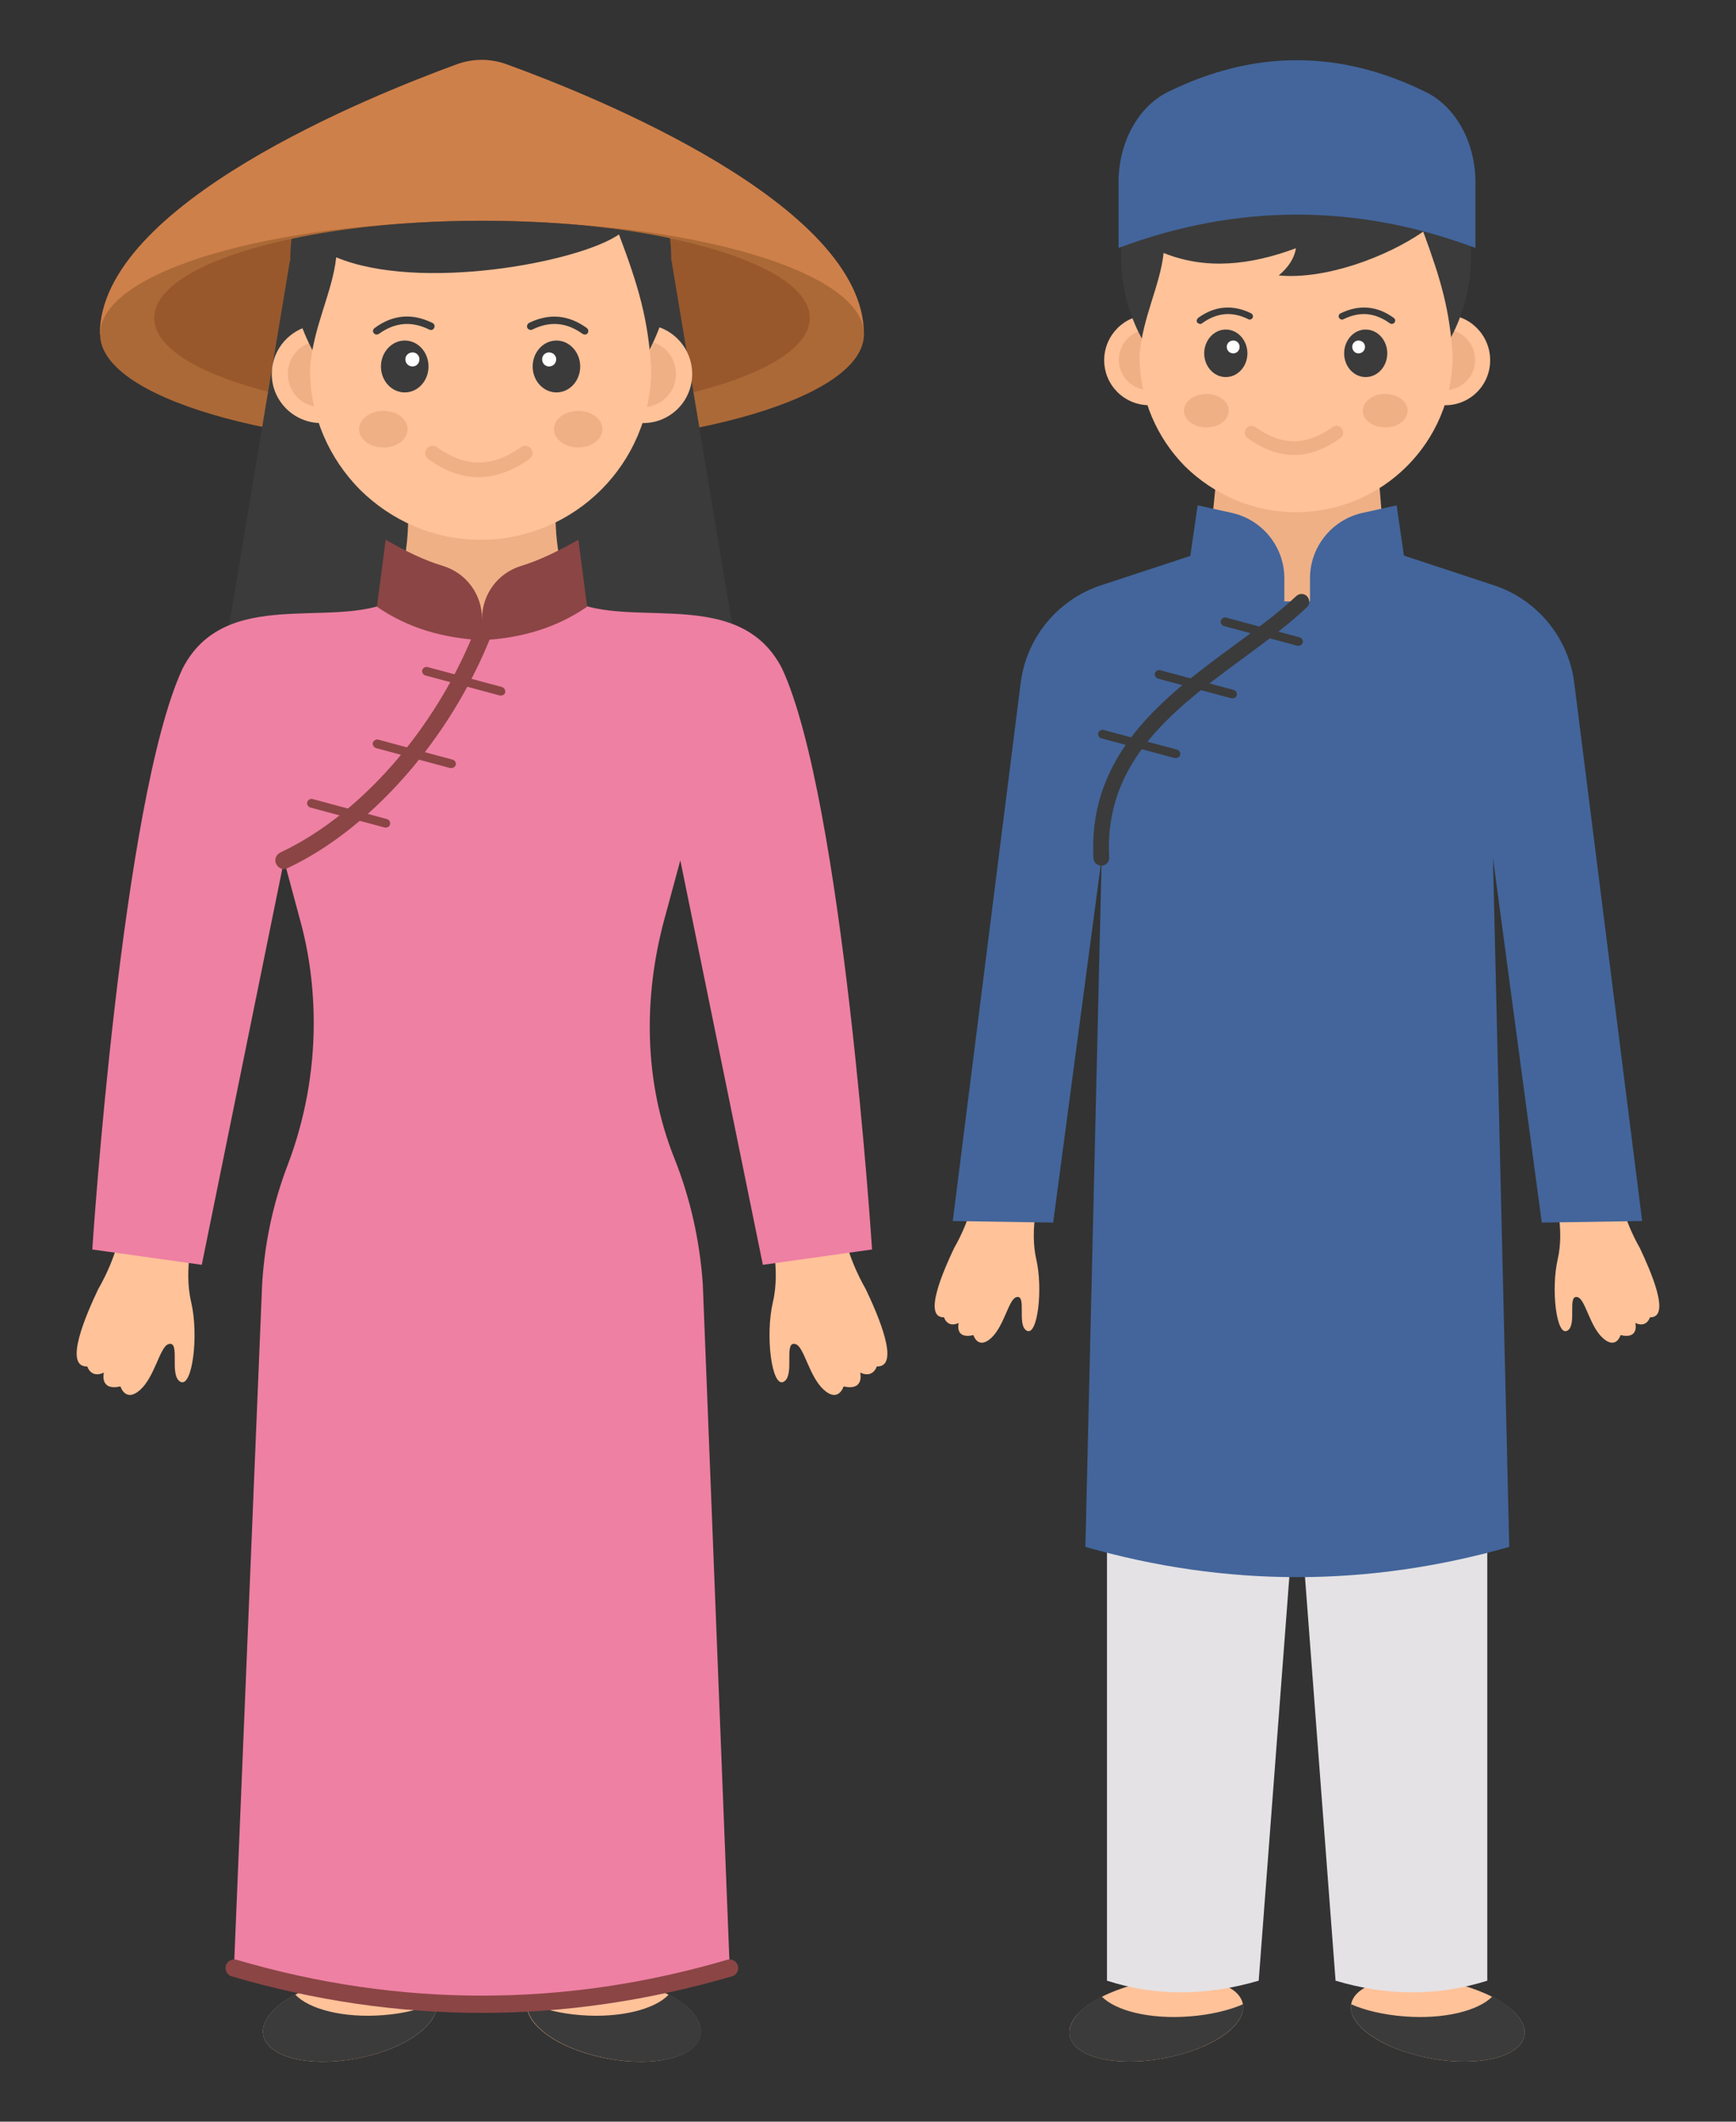 <svg width="18" height="22" viewBox="0 0 18 22" fill="none" xmlns="http://www.w3.org/2000/svg">
<rect x="0" y="0" width="18" height="22" fill="#333333" stroke="none"/>
<path d="M8.958 3.466H1.035C1.035 2.117 3.856 0.988 4.735 0.667C4.904 0.605 5.085 0.605 5.254 0.667C6.14 0.988 8.958 2.117 8.958 3.466Z" fill="#CE804A"/>
<path d="M8.958 3.466C8.958 4.115 7.187 4.64 4.998 4.64C2.809 4.64 1.038 4.115 1.038 3.466C1.038 2.817 2.809 2.292 4.998 2.292C7.187 2.292 8.958 2.817 8.958 3.466Z" fill="#AB6937"/>
<path d="M8.397 3.297C8.397 3.852 6.876 4.306 4.998 4.306C3.12 4.306 1.599 3.855 1.599 3.297C1.599 2.739 3.12 2.289 4.998 2.289C6.876 2.289 8.397 2.743 8.397 3.297Z" fill="#99582C"/>
<path d="M7.252 21.138C7.164 21.359 6.7 21.443 6.207 21.326C5.718 21.213 5.39 20.941 5.478 20.723C5.565 20.506 6.032 20.418 6.522 20.535C7.015 20.649 7.339 20.918 7.252 21.138Z" fill="#FFC299"/>
<path d="M7.255 21.138C7.168 21.359 6.704 21.443 6.211 21.326C5.75 21.22 5.436 20.973 5.468 20.762C5.614 20.83 5.809 20.879 6.019 20.895C6.431 20.928 6.795 20.834 6.934 20.681C7.177 20.811 7.314 20.986 7.255 21.138Z" fill="#3B3B3B"/>
<path d="M2.74 21.138C2.828 21.359 3.292 21.443 3.785 21.326C4.274 21.213 4.602 20.941 4.514 20.723C4.427 20.506 3.96 20.418 3.47 20.535C2.977 20.649 2.653 20.918 2.74 21.138Z" fill="#FFC299"/>
<path d="M2.74 21.138C2.828 21.359 3.292 21.443 3.785 21.326C4.245 21.22 4.56 20.973 4.527 20.762C4.381 20.83 4.187 20.879 3.976 20.895C3.564 20.928 3.201 20.834 3.061 20.681C2.815 20.811 2.679 20.986 2.74 21.138Z" fill="#3B3B3B"/>
<path d="M1.252 12.738C1.252 12.738 1.226 13.004 1.018 13.368C0.898 13.62 0.652 14.178 0.905 14.169C0.905 14.169 0.941 14.295 1.077 14.233C1.077 14.233 1.028 14.425 1.249 14.376C1.249 14.376 1.301 14.548 1.453 14.412C1.605 14.276 1.657 13.968 1.745 13.938C1.878 13.893 1.748 14.263 1.871 14.328C1.995 14.392 2.063 13.844 1.982 13.501C1.901 13.157 2.011 12.774 2.011 12.774L1.252 12.738Z" fill="#FFC299"/>
<path d="M8.744 12.738C8.744 12.738 8.77 13.004 8.977 13.368C9.097 13.62 9.344 14.178 9.091 14.169C9.091 14.169 9.055 14.295 8.919 14.233C8.919 14.233 8.968 14.425 8.747 14.376C8.747 14.376 8.695 14.548 8.543 14.412C8.39 14.276 8.339 13.968 8.251 13.938C8.118 13.893 8.248 14.263 8.125 14.328C8.001 14.392 7.933 13.844 8.014 13.501C8.095 13.157 7.985 12.774 7.985 12.774L8.744 12.738Z" fill="#FFC299"/>
<path d="M7.832 7.916L6.963 2.704H3.006L2.137 7.916H7.832Z" fill="#3B3B3B"/>
<path d="M6.888 9.534C6.668 10.348 6.678 11.22 6.989 12.002C7.158 12.424 7.255 12.862 7.287 13.312L7.566 20.405C5.854 20.908 4.138 20.908 2.426 20.405L2.718 13.316C2.744 12.888 2.831 12.476 2.984 12.077C3.162 11.61 3.253 11.107 3.253 10.611C3.253 10.248 3.207 9.881 3.11 9.534L2.945 8.921L2.092 13.115L0.957 12.956C0.957 12.956 1.261 8.289 1.894 6.93C2.374 6.002 3.639 6.615 4.21 6.138H5.789C6.36 6.612 7.628 6.002 8.108 6.93C8.74 8.289 9.042 12.956 9.042 12.956L7.91 13.115L7.054 8.921L6.888 9.534Z" fill="#EE80A3"/>
<path d="M2.945 9.012C2.913 9.012 2.88 8.992 2.864 8.96C2.841 8.915 2.861 8.863 2.906 8.84C3.779 8.431 4.589 7.471 4.975 6.398C4.992 6.352 5.043 6.326 5.089 6.343C5.134 6.359 5.16 6.411 5.144 6.456C4.742 7.572 3.895 8.571 2.981 9.002C2.971 9.009 2.958 9.012 2.945 9.012Z" fill="#8B4545"/>
<path d="M4.122 6.09C4.252 5.684 4.268 5.227 4.164 4.812H5.818C5.724 5.224 5.744 5.684 5.877 6.086C5.932 6.252 5.815 6.424 5.64 6.424H4.362C4.187 6.427 4.07 6.258 4.122 6.09Z" fill="#EFB086"/>
<path d="M5.997 5.597L6.088 6.291C5.763 6.515 5.397 6.618 4.998 6.638V6.417C4.998 6.164 5.16 5.944 5.4 5.869C5.592 5.811 5.776 5.72 5.997 5.597Z" fill="#8B4545"/>
<path d="M3.999 5.597L3.908 6.291C4.233 6.515 4.599 6.618 4.998 6.638V6.417C4.998 6.164 4.836 5.944 4.596 5.869C4.401 5.811 4.216 5.72 3.999 5.597Z" fill="#8B4545"/>
<path d="M5.196 7.212C5.192 7.212 5.189 7.212 5.183 7.212L4.411 7.004C4.388 6.998 4.372 6.972 4.378 6.949C4.385 6.926 4.411 6.91 4.434 6.917L5.205 7.124C5.228 7.131 5.244 7.157 5.238 7.179C5.235 7.199 5.215 7.212 5.196 7.212Z" fill="#8B4545"/>
<path d="M4.68 7.964C4.677 7.964 4.674 7.964 4.667 7.964L3.899 7.757C3.876 7.75 3.86 7.724 3.866 7.702C3.873 7.679 3.899 7.663 3.921 7.669L4.693 7.877C4.716 7.883 4.732 7.909 4.726 7.932C4.719 7.951 4.7 7.964 4.68 7.964Z" fill="#8B4545"/>
<path d="M4.002 8.581C3.999 8.581 3.996 8.581 3.989 8.581L3.217 8.373C3.195 8.366 3.179 8.341 3.185 8.318C3.192 8.295 3.217 8.279 3.24 8.285L4.012 8.493C4.035 8.499 4.051 8.525 4.044 8.548C4.041 8.568 4.022 8.581 4.002 8.581Z" fill="#8B4545"/>
<path d="M7.177 3.878C7.177 4.16 6.95 4.387 6.668 4.387C6.386 4.387 6.156 4.16 6.156 3.878C6.156 3.596 6.386 3.365 6.668 3.365C6.95 3.365 7.177 3.596 7.177 3.878Z" fill="#FFC299"/>
<path d="M7.009 3.878C7.009 4.069 6.856 4.222 6.665 4.222C6.474 4.222 6.321 4.069 6.321 3.878C6.321 3.686 6.477 3.534 6.665 3.534C6.856 3.531 7.009 3.686 7.009 3.878Z" fill="#EFB086"/>
<path d="M3.84 3.878C3.84 4.16 3.613 4.387 3.331 4.387C3.049 4.387 2.818 4.16 2.818 3.878C2.818 3.596 3.049 3.365 3.331 3.365C3.613 3.365 3.84 3.596 3.84 3.878Z" fill="#FFC299"/>
<path d="M3.671 3.878C3.671 4.069 3.519 4.222 3.328 4.222C3.136 4.222 2.984 4.069 2.984 3.878C2.984 3.686 3.14 3.534 3.328 3.534C3.516 3.534 3.671 3.686 3.671 3.878Z" fill="#EFB086"/>
<path d="M6.96 2.707C6.96 3.284 6.714 3.806 6.315 4.163C6.285 4.189 6.256 4.212 6.227 4.235C5.89 4.51 5.458 4.679 4.988 4.679C4.515 4.679 4.08 4.51 3.74 4.231C3.71 4.209 3.681 4.189 3.658 4.163C3.256 3.803 3.01 3.284 3.01 2.707C3.01 2.629 3.013 2.551 3.023 2.477C3.581 2.357 4.262 2.289 4.998 2.289C5.724 2.289 6.396 2.353 6.947 2.47C6.957 2.548 6.96 2.629 6.96 2.707Z" fill="#3B3B3B"/>
<path d="M6.752 3.829C6.752 4.802 5.961 5.597 4.981 5.597C4.495 5.597 4.054 5.396 3.733 5.078C3.415 4.757 3.214 4.316 3.214 3.829C3.243 3.395 3.447 3.035 3.486 2.668C4.346 3.028 5.993 2.723 6.418 2.431C6.623 2.976 6.723 3.317 6.752 3.829Z" fill="#FFC299"/>
<path d="M6.016 3.8C6.016 3.949 5.906 4.069 5.77 4.069C5.634 4.069 5.523 3.949 5.523 3.8C5.523 3.651 5.634 3.531 5.77 3.531C5.906 3.531 6.016 3.654 6.016 3.8Z" fill="#3B3B3B"/>
<path d="M6.065 3.469C6.059 3.469 6.049 3.466 6.042 3.463C5.877 3.343 5.705 3.326 5.52 3.417C5.501 3.427 5.478 3.417 5.468 3.401C5.459 3.382 5.468 3.359 5.484 3.349C5.695 3.245 5.896 3.265 6.084 3.401C6.101 3.414 6.104 3.437 6.094 3.453C6.088 3.463 6.078 3.469 6.065 3.469Z" fill="#3B3B3B"/>
<path d="M3.95 3.8C3.95 3.949 4.06 4.069 4.197 4.069C4.333 4.069 4.443 3.949 4.443 3.8C4.443 3.651 4.333 3.531 4.197 3.531C4.06 3.531 3.95 3.654 3.95 3.8Z" fill="#3B3B3B"/>
<path d="M3.905 3.469C3.892 3.469 3.882 3.463 3.875 3.453C3.862 3.437 3.866 3.414 3.885 3.401C4.073 3.262 4.274 3.245 4.485 3.349C4.505 3.359 4.511 3.382 4.501 3.401C4.492 3.421 4.469 3.427 4.45 3.417C4.265 3.326 4.093 3.343 3.927 3.463C3.918 3.466 3.911 3.469 3.905 3.469Z" fill="#3B3B3B"/>
<path d="M4.962 4.948C4.787 4.948 4.612 4.886 4.44 4.76C4.407 4.734 4.398 4.689 4.424 4.653C4.449 4.621 4.495 4.611 4.531 4.637C4.822 4.848 5.108 4.848 5.4 4.637C5.432 4.611 5.481 4.621 5.507 4.653C5.533 4.685 5.523 4.734 5.491 4.76C5.312 4.883 5.137 4.948 4.962 4.948Z" fill="#EFB086"/>
<path d="M6.246 4.449C6.246 4.556 6.136 4.64 5.997 4.64C5.857 4.64 5.744 4.556 5.744 4.449C5.744 4.345 5.857 4.261 5.997 4.261C6.136 4.261 6.246 4.345 6.246 4.449Z" fill="#EFB086"/>
<path d="M4.226 4.449C4.226 4.556 4.116 4.64 3.976 4.64C3.837 4.64 3.723 4.556 3.723 4.449C3.723 4.345 3.837 4.261 3.976 4.261C4.116 4.261 4.226 4.345 4.226 4.449Z" fill="#EFB086"/>
<path d="M5.767 3.725C5.767 3.768 5.734 3.8 5.692 3.8C5.653 3.8 5.621 3.768 5.621 3.725C5.621 3.686 5.653 3.654 5.692 3.654C5.734 3.654 5.767 3.686 5.767 3.725Z" fill="white"/>
<path d="M4.203 3.725C4.203 3.768 4.236 3.8 4.278 3.8C4.317 3.8 4.349 3.768 4.349 3.725C4.349 3.686 4.317 3.654 4.278 3.654C4.236 3.654 4.203 3.686 4.203 3.725Z" fill="white"/>
<path d="M4.998 20.872C4.132 20.872 3.263 20.746 2.403 20.493C2.355 20.48 2.329 20.428 2.342 20.383C2.355 20.334 2.407 20.308 2.452 20.321C4.142 20.817 5.854 20.817 7.541 20.321C7.586 20.308 7.638 20.334 7.651 20.383C7.664 20.431 7.638 20.48 7.589 20.493C6.73 20.743 5.864 20.872 4.998 20.872Z" fill="#8B4545"/>
<path d="M11.102 21.145C11.189 21.356 11.653 21.44 12.146 21.326C12.636 21.216 12.963 20.957 12.876 20.743C12.788 20.529 12.321 20.451 11.831 20.561C11.338 20.675 11.014 20.934 11.102 21.145Z" fill="#FFC299"/>
<path d="M11.101 21.145C11.189 21.356 11.653 21.44 12.146 21.326C12.606 21.223 12.921 20.986 12.889 20.782C12.743 20.846 12.548 20.892 12.337 20.908C11.925 20.941 11.565 20.85 11.423 20.701C11.176 20.83 11.043 21.002 11.101 21.145Z" fill="#3B3B3B"/>
<path d="M15.795 21.145C15.707 21.356 15.243 21.44 14.75 21.326C14.261 21.216 13.933 20.957 14.021 20.743C14.108 20.532 14.575 20.451 15.065 20.561C15.558 20.675 15.882 20.934 15.795 21.145Z" fill="#FFC299"/>
<path d="M15.795 21.145C15.707 21.356 15.243 21.44 14.75 21.326C14.29 21.223 13.975 20.986 14.008 20.782C14.154 20.846 14.348 20.892 14.559 20.908C14.971 20.941 15.331 20.85 15.474 20.701C15.72 20.83 15.856 21.002 15.795 21.145Z" fill="#3B3B3B"/>
<path d="M13.051 20.538L13.57 13.698H11.478V20.538C11.991 20.704 12.516 20.694 13.051 20.538Z" fill="#E4E2E5"/>
<path d="M13.848 20.538L13.33 13.698H15.421V20.538C14.906 20.701 14.38 20.697 13.848 20.538Z" fill="#E4E2E5"/>
<path d="M10.099 12.382C10.099 12.382 10.077 12.618 9.892 12.943C9.785 13.17 9.564 13.666 9.788 13.659C9.788 13.659 9.82 13.773 9.94 13.718C9.94 13.718 9.895 13.89 10.093 13.844C10.093 13.844 10.138 13.997 10.274 13.877C10.411 13.754 10.456 13.481 10.534 13.452C10.654 13.41 10.537 13.744 10.648 13.799C10.758 13.854 10.816 13.368 10.745 13.059C10.674 12.751 10.771 12.411 10.771 12.411L10.099 12.382Z" fill="#FFC299"/>
<path d="M16.797 12.382C16.797 12.382 16.82 12.618 17.004 12.943C17.111 13.17 17.332 13.666 17.108 13.659C17.108 13.659 17.076 13.773 16.956 13.718C16.956 13.718 17.001 13.89 16.803 13.844C16.803 13.844 16.758 13.997 16.622 13.877C16.485 13.757 16.44 13.481 16.362 13.452C16.242 13.41 16.359 13.744 16.249 13.799C16.138 13.857 16.08 13.368 16.151 13.059C16.223 12.751 16.125 12.411 16.125 12.411L16.797 12.382Z" fill="#FFC299"/>
<path d="M15.48 8.895L15.649 16.04C14.183 16.458 12.717 16.458 11.254 16.04L11.423 8.895L10.92 12.677L9.879 12.661L10.583 7.082C10.641 6.615 10.965 6.219 11.413 6.07L12.872 5.59H14.037L15.493 6.07C15.941 6.219 16.265 6.615 16.323 7.082L17.027 12.661L15.986 12.677L15.48 8.895Z" fill="#43659B"/>
<path d="M12.545 5.626L13.317 6.236H13.579L14.351 5.626L14.277 4.721H12.636L12.545 5.626Z" fill="#EFB086"/>
<path d="M15.451 3.735C15.451 3.995 15.243 4.202 14.984 4.202C14.725 4.202 14.514 3.995 14.514 3.735C14.514 3.476 14.725 3.265 14.984 3.265C15.24 3.262 15.451 3.476 15.451 3.735Z" fill="#FFC299"/>
<path d="M15.295 3.732C15.295 3.907 15.156 4.046 14.98 4.046C14.805 4.046 14.663 3.907 14.663 3.732C14.663 3.557 14.805 3.414 14.98 3.414C15.156 3.414 15.295 3.56 15.295 3.732Z" fill="#EFB086"/>
<path d="M12.386 3.735C12.386 3.995 12.178 4.202 11.919 4.202C11.659 4.202 11.449 3.995 11.449 3.735C11.449 3.476 11.659 3.265 11.919 3.265C12.178 3.265 12.386 3.476 12.386 3.735Z" fill="#FFC299"/>
<path d="M12.233 3.732C12.233 3.907 12.094 4.046 11.919 4.046C11.744 4.046 11.601 3.907 11.601 3.732C11.601 3.557 11.744 3.414 11.919 3.414C12.091 3.417 12.233 3.56 12.233 3.732Z" fill="#EFB086"/>
<path d="M15.253 2.658C15.253 3.654 14.439 4.468 13.444 4.468C12.438 4.468 11.624 3.654 11.624 2.658C11.624 1.653 12.438 0.839 13.444 0.839C14.439 0.839 15.253 1.653 15.253 2.658Z" fill="#3B3B3B"/>
<path d="M15.062 3.69C15.062 4.585 14.335 5.311 13.437 5.311C12.989 5.311 12.584 5.126 12.289 4.838C11.997 4.543 11.815 4.137 11.815 3.69C11.845 3.291 12.03 2.96 12.065 2.623C12.506 2.801 12.967 2.749 13.437 2.574C13.421 2.678 13.359 2.772 13.259 2.856C13.732 2.902 14.368 2.671 14.757 2.402C14.942 2.905 15.033 3.219 15.062 3.69Z" fill="#FFC299"/>
<path d="M14.384 3.664C14.384 3.8 14.284 3.91 14.16 3.91C14.037 3.91 13.937 3.8 13.937 3.664C13.937 3.528 14.037 3.417 14.16 3.417C14.284 3.417 14.384 3.528 14.384 3.664Z" fill="#3B3B3B"/>
<path d="M14.429 3.359C14.423 3.359 14.416 3.356 14.41 3.352C14.257 3.242 14.102 3.226 13.93 3.31C13.913 3.32 13.891 3.31 13.884 3.294C13.874 3.278 13.884 3.255 13.9 3.249C14.092 3.155 14.28 3.171 14.452 3.297C14.468 3.307 14.471 3.33 14.458 3.346C14.449 3.356 14.439 3.359 14.429 3.359Z" fill="#3B3B3B"/>
<path d="M12.486 3.664C12.486 3.8 12.587 3.91 12.71 3.91C12.833 3.91 12.934 3.8 12.934 3.664C12.934 3.528 12.833 3.417 12.71 3.417C12.587 3.417 12.486 3.528 12.486 3.664Z" fill="#3B3B3B"/>
<path d="M12.444 3.359C12.435 3.359 12.422 3.352 12.415 3.346C12.402 3.33 12.409 3.31 12.422 3.297C12.594 3.171 12.782 3.155 12.973 3.249C12.989 3.258 12.996 3.278 12.989 3.294C12.98 3.31 12.96 3.32 12.944 3.31C12.775 3.226 12.616 3.242 12.464 3.352C12.457 3.359 12.451 3.359 12.444 3.359Z" fill="#3B3B3B"/>
<path d="M13.417 4.718C13.258 4.718 13.096 4.659 12.937 4.543C12.905 4.52 12.899 4.478 12.921 4.445C12.944 4.413 12.986 4.406 13.018 4.429C13.288 4.624 13.547 4.624 13.816 4.429C13.849 4.406 13.891 4.413 13.914 4.445C13.936 4.478 13.93 4.52 13.897 4.543C13.735 4.659 13.576 4.718 13.417 4.718Z" fill="#EFB086"/>
<path d="M14.595 4.257C14.595 4.355 14.494 4.432 14.364 4.432C14.235 4.432 14.131 4.355 14.131 4.257C14.131 4.163 14.235 4.085 14.364 4.085C14.494 4.085 14.595 4.163 14.595 4.257Z" fill="#EFB086"/>
<path d="M12.74 4.257C12.74 4.355 12.639 4.432 12.509 4.432C12.38 4.432 12.276 4.355 12.276 4.257C12.276 4.163 12.38 4.085 12.509 4.085C12.639 4.085 12.74 4.163 12.74 4.257Z" fill="#EFB086"/>
<path d="M14.153 3.596C14.153 3.635 14.124 3.664 14.085 3.664C14.05 3.664 14.021 3.635 14.021 3.596C14.021 3.56 14.05 3.531 14.085 3.531C14.124 3.531 14.153 3.56 14.153 3.596Z" fill="white"/>
<path d="M12.72 3.596C12.72 3.635 12.749 3.664 12.788 3.664C12.824 3.664 12.853 3.635 12.853 3.596C12.853 3.56 12.824 3.531 12.788 3.531C12.749 3.531 12.72 3.56 12.72 3.596Z" fill="white"/>
<path d="M12.337 5.798L12.418 5.24L12.772 5.318C13.09 5.389 13.317 5.671 13.317 5.996V6.236L12.337 5.798Z" fill="#43659B"/>
<path d="M14.562 5.798L14.481 5.24L14.128 5.318C13.81 5.389 13.583 5.671 13.583 5.996V6.236L14.562 5.798Z" fill="#43659B"/>
<path d="M11.419 8.976C11.377 8.976 11.341 8.944 11.338 8.902C11.277 7.812 12.081 7.218 12.791 6.696C13.028 6.521 13.252 6.359 13.44 6.181C13.472 6.151 13.524 6.151 13.553 6.184C13.583 6.216 13.583 6.268 13.55 6.297C13.356 6.482 13.129 6.648 12.889 6.826C12.178 7.348 11.445 7.89 11.501 8.892C11.504 8.937 11.468 8.973 11.426 8.976C11.419 8.976 11.419 8.976 11.419 8.976Z" fill="#3B3B3B"/>
<path d="M13.466 6.696C13.463 6.696 13.459 6.696 13.453 6.696L12.691 6.492C12.668 6.485 12.652 6.459 12.658 6.437C12.665 6.414 12.691 6.398 12.713 6.404L13.476 6.609C13.498 6.615 13.514 6.641 13.508 6.664C13.501 6.683 13.485 6.696 13.466 6.696Z" fill="#3B3B3B"/>
<path d="M12.782 7.241C12.778 7.241 12.775 7.241 12.769 7.241L12.007 7.037C11.984 7.03 11.968 7.004 11.974 6.982C11.981 6.959 12.007 6.943 12.029 6.949L12.791 7.154C12.814 7.16 12.83 7.186 12.824 7.209C12.821 7.225 12.801 7.241 12.782 7.241Z" fill="#3B3B3B"/>
<path d="M12.195 7.861C12.191 7.861 12.188 7.861 12.182 7.861L11.42 7.656C11.397 7.65 11.381 7.624 11.387 7.601C11.394 7.578 11.42 7.562 11.442 7.569L12.204 7.773C12.227 7.779 12.243 7.805 12.237 7.828C12.234 7.844 12.214 7.861 12.195 7.861Z" fill="#3B3B3B"/>
<path d="M15.298 1.886V2.571C14.066 2.11 12.83 2.11 11.598 2.571V1.886C11.598 1.481 11.799 1.105 12.113 0.952C13.002 0.515 13.891 0.515 14.779 0.952C15.097 1.105 15.298 1.481 15.298 1.886Z" fill="#43659B"/>
</svg>
